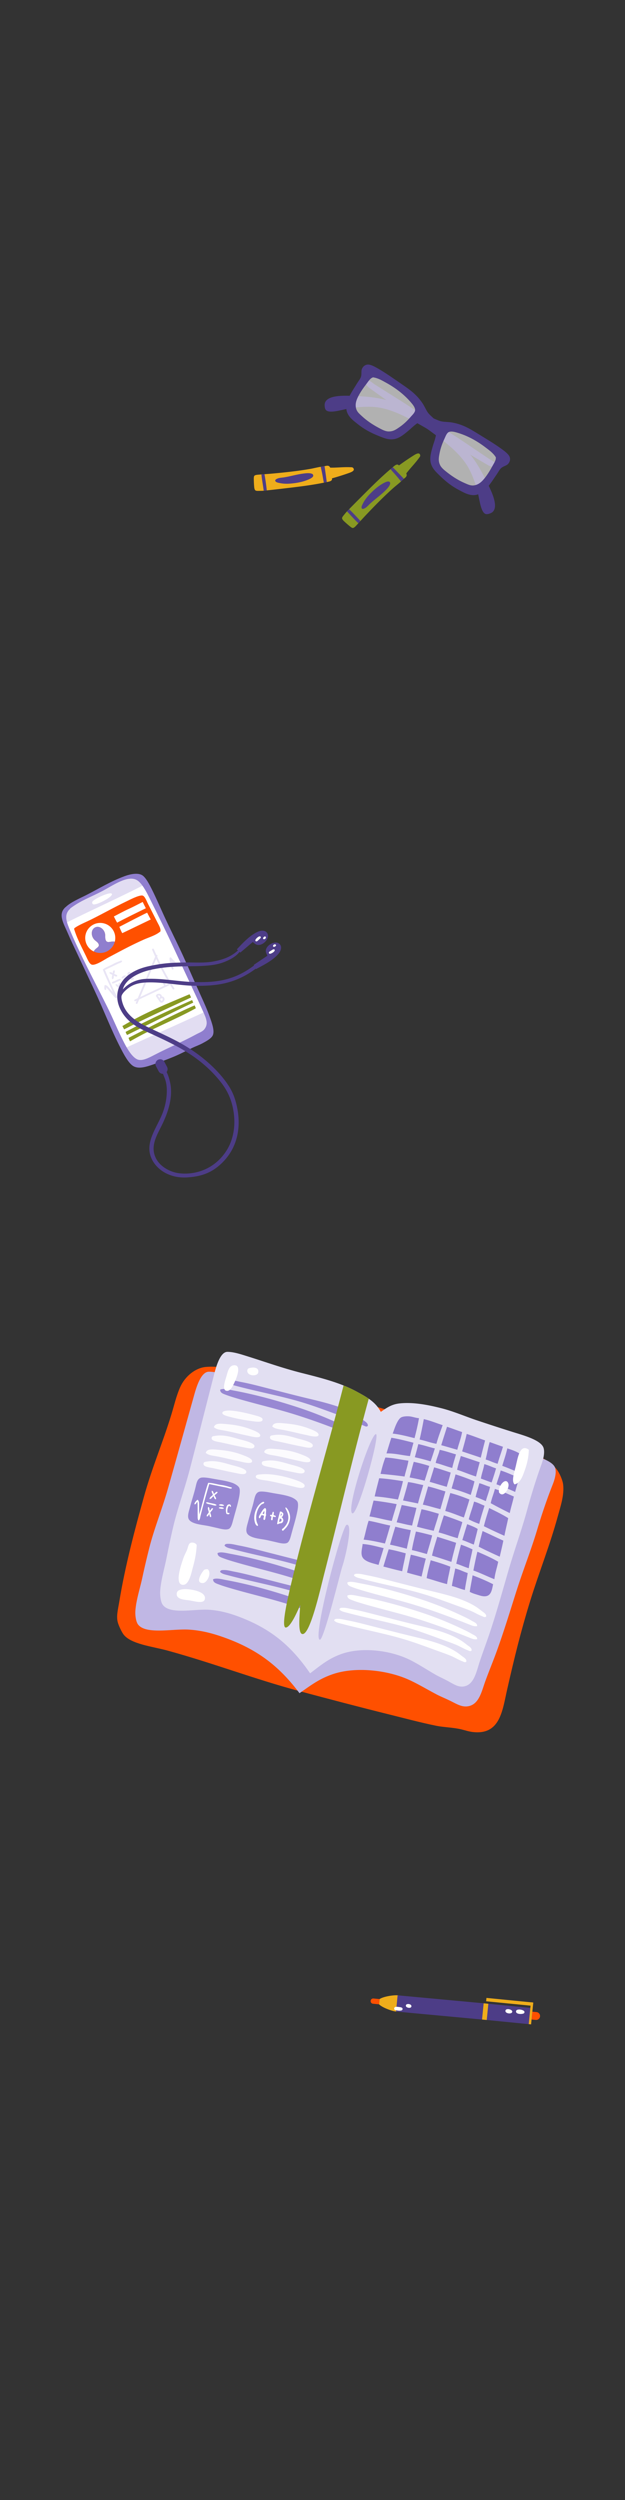 <svg width="213" height="852" fill="none" xmlns="http://www.w3.org/2000/svg"><rect width="100%" height="100%" fill="#333333" stroke="none"/><path fill-rule="evenodd" clip-rule="evenodd" d="M124.471 129.733c-.114 1.519 1.288 2.378 2.221 3.064 2.973 2.184 6.024 4.239 9.047 6.416 3.913 2.816 8.06 5.577 12.059 8.553 3.778 2.809 8.193 6.054 11.146 10.487 1.47 2.206 2.819 5.58 3.683 8.733.359 1.312.604 2.948.959 4.482.334 1.444.875 3.419 1.972 3.716.689.188 1.859-.31 2.26-.647 2.05-1.732.086-6.206-1.346-9.165-1.897-3.92-4.169-8.165-6.628-10.896-1.681-1.87-3.673-3.419-5.542-4.935-3.828-3.106-7.538-6.016-11.514-8.828-3.882-2.745-7.966-5.187-12.021-7.763-.96-.609-2.009-1.278-3.009-1.899-.948-.588-1.939-1.826-3.287-1.318z" fill="#4D3D87"/><path fill-rule="evenodd" clip-rule="evenodd" d="M169.236 158.866c-1.343.721-2.697-.212-3.702-.791-3.197-1.832-6.316-3.791-9.528-5.672-4.161-2.437-8.363-5.111-12.703-7.565-4.098-2.316-8.853-5.038-14.103-5.944-2.611-.449-6.244-.318-9.475.169-1.344.202-2.94.642-4.485.938-1.458.279-3.482.583-4.198-.297-.451-.556-.471-1.828-.323-2.33.752-2.578 5.639-2.591 8.926-2.48 4.352.146 9.152.506 12.647 1.648 2.389.782 4.612 1.974 6.754 3.069 4.391 2.243 8.555 4.459 12.735 6.955 4.081 2.436 7.967 5.182 11.966 7.847.944.631 1.983 1.321 2.955 1.983.918.628 2.452 1.034 2.534 2.47z" fill="#4D3D87"/><path d="M173.591 155.503c-.419-.834-1.569-1.707-2.482-2.379-2.595-1.906-5.57-3.653-8.152-5.252-3.128-1.937-5.37-3.243-8.865-3.88-1.095-.199-2.221-.161-3.385-.336-.94-.143-1.979-.671-2.91-1.05-.723-.699-1.627-1.435-2.138-2.234-.631-.994-1.051-2.04-1.68-2.962-1.996-2.935-4.096-4.458-7.135-6.533-2.51-1.713-5.311-3.729-8.103-5.328-.985-.562-2.247-1.259-3.181-1.306-1.298-.067-2.022.948-2.239 1.545-.286.789-.01 1.661-.296 2.618-.21.709-.896 1.503-1.371 2.292-1.343 2.234-3.193 4.707-3.588 7.489-.454 3.218 2.141 4.976 3.878 6.369 2.16 1.728 4.37 2.916 7.115 4.021 1.753.705 3.406 1.429 5.354 1.065 1.851-.347 3.515-1.806 4.895-2.958 1.064-.89 2.775-2.71 4.006-2.893 1.406-.209 2.1.467 3.055 1.01.883.654 1.783 1.013 2.16 2.383.332 1.202-.641 3.501-1.023 4.836-.495 1.726-1.155 3.838-.723 5.672.456 1.929 1.789 3.148 3.143 4.464 2.121 2.062 4.102 3.602 6.557 4.878 1.975 1.026 4.636 2.686 7.394.966 2.382-1.485 3.896-4.178 5.394-6.309.53-.757.978-1.704 1.54-2.186.76-.649 1.669-.745 2.274-1.328.46-.44 1.094-1.513.506-2.674zm-33.573-13.498c-1.098 1.275-2.382 2.549-3.952 3.618-1.102.752-2.092 1.498-3.792 1.417-1.085-.054-2.333-.754-3.342-1.296-2.026-1.087-3.917-2.36-5.562-3.89-1.141-1.063-2.197-1.832-2.154-3.899.022-1.068.501-2.138.846-2.822.776-1.543 1.838-3.035 2.92-4.437.432-.557 1.212-1.804 1.961-2.011.035-.009.062-.105.157-.093 1.717.227 3.18 1.119 4.519 1.858 3.281 1.81 6.329 4.111 8.805 7.142.442.543 1.047 1.389 1.049 2.115.002.872-.923 1.681-1.455 2.298zm25.033 21.107c-.486.591-1.27 1.462-2.237 1.917-1.873.877-3.004.221-4.437-.392-2.067-.885-3.996-2.099-5.811-3.51-.904-.704-2.05-1.561-2.537-2.531-.763-1.521-.481-2.73-.241-4.042.344-1.868.988-3.556 1.707-5.078.349-.736.715-1.908 1.515-2.26.665-.294 1.681-.083 2.357.103 3.776 1.036 7.111 2.891 10.095 5.16 1.218.923 2.627 1.9 3.53 3.379.048.082-.027.144-.022.179.114.77-.708 1.987-1.044 2.609-.842 1.559-1.778 3.131-2.875 4.466z" fill="#4D3D87"/><path opacity=".62" d="M140.424 137.592c-2.476-3.031-5.524-5.332-8.805-7.142-1.339-.739-2.802-1.632-4.519-1.858-.095-.013-.122.083-.157.093-.749.207-1.529 1.454-1.961 2.011-1.083 1.402-2.144 2.894-2.92 4.437-.345.684-.823 1.754-.846 2.822-.043 2.066 1.013 2.836 2.154 3.899 1.646 1.53 3.536 2.802 5.563 3.889 1.008.543 2.256 1.243 3.341 1.296 1.699.082 2.69-.665 3.792-1.416 1.571-1.07 2.854-2.343 3.952-3.618.532-.617 1.457-1.426 1.455-2.298-.002-.726-.607-1.573-1.049-2.115zm28.545 18.445c-.005-.035.07-.097.022-.179-.902-1.479-2.312-2.456-3.53-3.379-2.984-2.269-6.319-4.124-10.095-5.16-.676-.186-1.692-.397-2.357-.103-.8.352-1.166 1.524-1.515 2.26-.719 1.522-1.363 3.21-1.707 5.078-.24 1.311-.522 2.521.241 4.042.487.97 1.633 1.827 2.537 2.531 1.815 1.411 3.744 2.626 5.811 3.51 1.432.614 2.564 1.269 4.437.392.967-.455 1.75-1.327 2.237-1.917 1.097-1.335 2.033-2.907 2.875-4.466.335-.622 1.158-1.839 1.044-2.609z" fill="#fff"/><path fill-rule="evenodd" clip-rule="evenodd" d="M136.042 158.564c-.141.109-.27-.143-.384-.191-.607-.254-1.269.411-1.946.978-3.922 3.276-7.32 6.711-10.8 10.201a528.574 528.574 0 00-4.574 4.628c-.316.326-.658.757-1.024 1.206-.365.452-.787.901-.726 1.3.059.372.466.769.79 1.068a36.53 36.53 0 001.9 1.652c.274.223.739.58 1.042.527.451-.079.949-.679 1.304-1.06 1.07-1.145 2.152-2.354 3.191-3.45 2.884-3.043 5.804-6.036 9.049-8.956.775-.695 1.625-1.338 2.517-2.126.347-.308.761-.721 1.198-1.103.637-.559 1.32-.935.875-1.885 1.161-1.568 3.029-3.453 4.291-5.207.211-.295.532-.623.468-.976-.232-1.256-1.616-.353-2.315.083a86.072 86.072 0 00-4.856 3.311z" fill="#892"/><path fill-rule="evenodd" clip-rule="evenodd" d="M132.956 164.578c-.24-1.129-2.099-.041-2.938.474-1.495.92-2.733 2.041-3.798 3.133-1.166 1.197-1.961 2.228-2.642 3.615-.226.46-.534 1.076-.268 1.46.117.166.316.268.808.058.84-.358 1.465-1.174 1.975-1.641 1.816-1.661 3.48-2.772 5.173-4.442.657-.647 1.643-1.637 1.734-2.544.004-.031-.038-.079-.044-.113z" fill="#4D3D87"/><path d="M133.712 159.351a65.95 65.95 0 00-.63.538c.576.673 1.171 1.329 1.763 1.996.63.705 1.21 1.46 1.839 2.176.277-.257.58-.548.895-.824.023-.019.043-.038.066-.056-1.255-1.339-2.522-2.644-3.787-3.955l-.146.125zm-14.734 14.174l-.64.656c-.032.033-.066.072-.1.106 1.312 1.311 2.549 2.8 3.888 4.042.235-.252.469-.506.704-.761a79.028 79.028 0 00-3.852-4.043z" fill="#4D3D87"/><path fill-rule="evenodd" clip-rule="evenodd" d="M113.238 162.991c-.172.042-.053.298-.087.417-.176.635-1.106.742-1.972.924-5.002 1.053-9.802 1.598-14.697 2.171-2.208.26-4.105.479-6.466.728-.451.048-1.002.051-1.582.057-.58.008-1.194.063-1.47-.234-.253-.275-.315-.84-.35-1.278a35.738 35.738 0 01-.121-2.517c-.005-.355.003-.939.233-1.145.339-.305 1.119-.324 1.636-.368 1.563-.129 3.182-.231 4.685-.371 4.177-.383 8.335-.824 12.637-1.565 1.024-.177 2.055-.45 3.228-.66.458-.084 1.037-.153 1.607-.259.834-.155 1.553-.459 2.022.479 1.951.058 4.588-.243 6.747-.148.363.016.818-.032 1.056.238.843.959-.724 1.487-1.5 1.765a87.313 87.313 0 01-5.606 1.766z" fill="#EFAD1B"/><path fill-rule="evenodd" clip-rule="evenodd" d="M106.604 161.692c.74.886-1.265 1.676-2.191 2.014-1.645.604-3.293.886-4.81 1.043-1.661.177-2.964.163-4.475-.16-.5-.108-1.176-.248-1.31-.694-.06-.194-.016-.413.453-.67.8-.436 1.829-.423 2.513-.536 2.427-.398 4.331-1.017 6.69-1.313.912-.116 2.302-.278 3.071.21.025.017.04.082.059.106z" fill="#4D3D87"/><path d="M111.18 164.332c-.272.057-.541.109-.815.163-.17-.87-.319-1.742-.475-2.62-.164-.932-.4-1.855-.572-2.792.373-.057.789-.115 1.202-.192l.085-.018c.274 1.813.516 3.617.763 5.422-.063.011-.126.025-.188.037zm-20.253 2.802l-.912.096-.146.013c-.217-1.842-.621-3.736-.767-5.557.343-.025.687-.051 1.032-.079a80.1 80.1 0 01.793 5.527z" fill="#4D3D87"/><path fill-rule="evenodd" clip-rule="evenodd" d="M22.45 309.067c1.635-1.59 4.74-2.907 6.726-3.912 4.672-2.369 8.364-4.73 13.267-6.546 2.012-.743 4.721-1.305 6.2-.212.931.689 1.808 2.205 2.484 3.474 1.537 2.876 3.6 7.668 4.792 10.26 2.221 4.826 4.341 8.956 6.548 13.776 1.972 4.313 3.917 8.895 6.117 13.716.971 2.13 2.067 4.572 2.876 6.868.761 2.159 1.855 5.041.965 6.525-.618 1.029-2.121 1.826-3.25 2.444-1.355.742-2.412 1.07-3.413 1.55-2.603 1.248-4.366 2.221-6.847 3.242-1.952.8-4.293 1.687-6.747 2.53-2.207.759-4.83 1.641-6.687.579-1.68-.959-3.298-4.076-4.36-6.134-3.318-6.429-5.716-12.885-8.85-19.548-2.313-4.911-4.216-9.009-6.138-13.066-.933-1.962-1.995-4.148-3-6.52-1.418-3.349-3.52-6.491-.846-8.903.05-.046.115-.076.163-.123z" fill="#8F7ECE"/><path fill-rule="evenodd" clip-rule="evenodd" d="M23.873 309.777c.022-.024.02-.143.101-.204 3.623-2.724 6.734-3.718 10.85-5.87 3.596-1.88 8.637-5.553 11.788-3.777 1.697.957 3.184 3.814 4.299 6.051 3.388 6.824 6.125 12.345 9.317 19.323 2.779 6.071 6.053 12.901 8.953 19.343 1.152 2.557 1.915 4.332.436 6.161-.636.784-1.786 1.169-2.784 1.71-4.718 2.565-9.165 4.384-14.202 6.994-2.023 1.049-4.127 2.136-5.67 1.596-1.733-.61-3.453-3.398-4.58-5.587-2.377-4.602-3.558-7.83-5.978-12.677-4.331-8.683-8.815-17.003-12.377-25.42-1.226-2.904-2.372-5.436-.315-7.521.048-.048.115-.074.162-.122z" fill="#fff"/><path opacity=".26" d="M46.96 361.104c1.544.54 3.648-.548 5.67-1.596 5.039-2.61 9.485-4.429 14.203-6.994.998-.541 2.148-.926 2.784-1.71 1.4-1.73.79-3.413-.255-5.759-6.877 3.194-17.738 8.02-26.198 11.9 1.066 1.834 2.426 3.677 3.797 4.159zm-.349-61.178c-3.15-1.776-8.191 1.897-11.787 3.777-4.116 2.152-7.227 3.146-10.85 5.87-.08.061-.079.18-.101.204-.047.048-.114.074-.163.122-1.289 1.306-1.32 2.79-.86 4.429 8.582-4.289 17.098-8.089 25.698-12.486-.604-.835-1.25-1.532-1.937-1.916z" fill="#8F7ECE"/><path fill-rule="evenodd" clip-rule="evenodd" d="M38.16 304.755c.017 1.073-5.232 3.731-6.299 3.465-.527-.13-.532-.783-.286-1.055 1.015-1.126 6.567-3.591 6.585-2.41z" fill="#fff"/><path fill-rule="evenodd" clip-rule="evenodd" d="M41.797 349.626c7.814-4.647 15.269-7.575 22.785-10.79.246.382.358.739.525 1.105-7.585 3.557-15.128 6.91-22.798 10.867-.209-.348-.349-.684-.544-1.029-.081-.053-.039-.26.032-.153zm1.01 2.042c7.655-4.078 15.174-7.511 22.675-10.852.108.286.222.576.378.874-7.487 3.522-15.035 7.341-22.558 11.038-.232-.368-.404-.723-.495-1.06zm1.053 2.01c7.492-3.816 15.058-7.848 22.482-11.052.11.329.315.676.39.997-7.55 4.152-14.794 6.826-22.406 11.266-.217-.35-.323-.676-.466-1.013-.053-.078-.043-.14 0-.198z" fill="#892"/><path fill-rule="evenodd" clip-rule="evenodd" d="M25.362 316.321c1.42-1.079 3.865-2.03 5.953-3.078 4.013-2.016 7.488-3.985 11.742-6.034 1.322-.637 4.66-2.394 5.652-1.959.743.324 1.363 2.073 1.771 2.863 1.184 2.298 2.043 4.051 3.18 6.259.528 1.024 1.167 2.047 1.021 3.046-1.57 1.352-3.769 1.942-5.852 2.876-4.41 1.981-7.903 3.898-11.886 6.014-1.427.759-4.647 3.029-5.852 2.366-.746-.409-1.357-1.969-1.834-2.945-1.037-2.126-1.981-3.98-2.853-5.992a34.604 34.604 0 01-1.102-2.99.505.505 0 01.06-.426z" fill="#FF5000"/><path d="M32.334 323.676c.503-.573 1.41-.96 1.352-1.585-.078-.885-1.052-1.31-1.57-1.883-1.124-1.242-1.158-3.297.178-4.075 1.396-.815 3.158.388 3.5 2.078.178.869-.111 1.896.472 2.56.345.389.944.259 1.55.162.516-.085.936-.097 1.302.012a5.1 5.1 0 00-.323-3.477 5.124 5.124 0 00-6.819-2.447 5.123 5.123 0 00-.017 9.253c.078-.202.203-.4.375-.598z" fill="#fff"/><path d="M36.349 324.285a5.112 5.112 0 002.769-3.34c-.367-.109-.786-.096-1.303-.011-.605.096-1.204.226-1.55-.163-.583-.665-.294-1.691-.472-2.559-.342-1.691-2.104-2.894-3.5-2.078-1.335.777-1.302 2.833-.178 4.074.52.573 1.492.999 1.57 1.884.059.624-.849 1.011-1.351 1.585a2.053 2.053 0 00-.376.597 5.114 5.114 0 004.39.011z" fill="#8F7ECE"/><path fill-rule="evenodd" clip-rule="evenodd" d="M51.37 313.353c-.401-.707-1.158-2.193-1.227-2.318-2.044.961-9.45 4.821-9.45 4.821-.134-.196.58 1.528.972 2.166 0 .001 2.135-1.005 9.705-4.669zm-2.742-5.969c-7.47 3.849-2.366 1.023-9.818 4.949 0 0 .702 1.47 1.113 2.11 0 0 2.31-1.273 9.779-4.909-.368-.711-.723-1.431-1.074-2.15z" fill="#fff"/><g opacity=".58" fill="#8F7ECE"><g opacity=".58"><path opacity=".58" d="M58.95 334.517l-.211.097-.514.245a94.75 94.75 0 01-4.437-8.342c-.05-.106-.098-.213-.147-.319l-.085-.187.084-.2a.262.262 0 00-.032-.272.332.332 0 00-.323-.119c-.3-.665-.591-1.321-.86-1.951a.292.292 0 00-.296-.176.356.356 0 00-.265.151.278.278 0 00-.022.268c.311.729.647 1.487 1.027 2.316l-5.932 14.158-1.004.473a.292.292 0 00-.164.349.306.306 0 00.434.191l.083-.039.302-.144-.302.721a.259.259 0 00.032.272.353.353 0 00.298.126.313.313 0 00.265-.19l.556-1.328 9.205-4.344 1.323-.628c.29.475.58.949.875 1.421a.334.334 0 00.308.148.346.346 0 00.275-.161.243.243 0 00-.014-.258c-.298-.471-.585-.945-.874-1.418l.681-.322a.289.289 0 00.165-.347.303.303 0 00-.431-.191zm-3.403.441a.3.3 0 00.005.238.17.17 0 00.035.051.199.199 0 00.018.056l.31.646-8.13 3.836 4.359-10.399.843-2.019.239-.569a94 94 0 003.873 7.389l.021.039-1.406.571a.294.294 0 00-.167.161zm2.11.169l-1.171.55-.221-.455 1.166-.474.226.379zm2.7-6.657a17.83 17.83 0 01-.8-.76.275.275 0 00-.065-.265.325.325 0 00-.29-.096 17.31 17.31 0 01-.852-.973c-.127-.156-.377-.137-.501.024a.286.286 0 00-.055.215.252.252 0 00-.016.108c.023.498.085 1.007.185 1.513a.289.289 0 00-.116.21.27.27 0 00.078.215.323.323 0 00.149.087c.125.508.287 1.009.481 1.49a.29.29 0 00.293.18.362.362 0 00.264-.151.28.28 0 00.028-.268 10.252 10.252 0 01-.482-1.527l.445-.339c.28.279.536.522.784.74.125.113.311.129.438.028a.31.31 0 00.114-.23.244.244 0 00-.082-.201zm-1.875-.986l.192.209a5.63 5.63 0 01-.146.112 7.797 7.797 0 01-.046-.321z"/><path opacity=".58" d="M55.171 339.585a1.011 1.011 0 00-.262-.594c-.282-.304-.764-.408-1.193-.249-.227.083-.42.238-.532.425a.297.297 0 00.012.339.33.33 0 00.059.175l1.327 1.905c.057.077.159.12.273.111a.316.316 0 00.1-.023.307.307 0 00.203.056.382.382 0 00.181-.061c.482-.303.752-.727.74-1.166-.011-.457-.357-.918-.908-.918zm-1.066-.426l.032.103c.018 0 .034.002.077.007l.018.001.074.023.027.017.024.013c.008.006.018.013.026.021l.011.006c.02.021.04.042.07.079.001.002.001.004.003.005l.003.005.016.028c.01.02.02.039.034.074 0 .003.002.008.005.011l.006.024a.795.795 0 01.011.108v.003l-.008.064c-.003.013-.003.026-.005.034-.01.029-.022.055-.04.095a.437.437 0 00-.043.06.289.289 0 00.079.407c.136.093.363.053.448-.079l.02-.028c.009-.007.02-.018.035-.028l.044-.021.02-.003.051-.01c.016.002.029.004.045.002a.14.14 0 00.034.005l.058.021.027.016c.006.006.013.008.02.012l.014.018.02.019a.179.179 0 01.02.026c.008.013.013.026.022.042.01.021.018.038.021.051l.01.034.008.047.005.053a.569.569 0 01-.075.279c-.07.119-.176.228-.335.339l-1.23-1.764.048-.037a.041.041 0 00.013-.008l.039-.021.085-.032c.013-.001.026-.006.058-.013l-.002-.008c.02.007.037.005.064.002l-.007-.102z"/></g><g opacity=".58"><path opacity=".58" d="M39.42 338.708c-1.066-2.208-2.26-4.874-3.651-8.143.594-.286 1.231-.59 1.875-.896.89-.422 1.792-.851 2.62-1.253.125-.059.271-.114.427-.171.433-.159.881-.323.91-.668a.11.11 0 00-.01-.054.3.3 0 00-.298-.167c-.117.009-.231.071-.334.126-.043.022-.082.045-.117.058-.99.356-1.75.687-2.261.981-.424.246-.924.475-1.405.697-.766.35-1.556.713-2.08 1.154a.1.1 0 00-.032.11c.546 1.49 1.283 3.065 1.994 4.59a95.82 95.82 0 011.375 3.033 55.983 55.983 0 00-.433-.486 32.7 32.7 0 01-.553-.624 9.035 9.035 0 01-.246-.3c-.374-.467-.8-.997-1.444-.983-.046.002-.093.034-.102.08-.11.469-.219 1.14.097 1.582.028.04.08.053.129.039.392-.135.348-.445.316-.67-.011-.085-.024-.167-.016-.238.507.525 1.012 1.139 1.502 1.733a38.154 38.154 0 001.091 1.296c.236.282.535.634.96.615h.004a.109.109 0 00.098-.076c.125-.398-.087-.771-.273-1.1a4.597 4.597 0 01-.143-.265z"/><path opacity=".58" d="M39.086 330.772a.11.11 0 00-.106-.074l-.043.004c-.422.03-.464.371-.493.621a.905.905 0 01-.079.331l-.093-.071c-.177-.132-.376-.281-.646-.26a.778.778 0 00-.288.08c-.052.024-.076.083-.05.132.149.322.397.42.615.507.132.055.258.104.361.201-.006.128-.04.27-.077.417-.082.334-.172.712.068 1.022.022.03.06.045.096.041a.11.11 0 00.045-.012c.37-.198.38-.522.386-.808.005-.153.01-.297.064-.416.055.03.11.066.165.103.167.107.355.231.604.213a.852.852 0 00.297-.085.1.1 0 00.058-.109c-.061-.334-.366-.437-.638-.527-.149-.05-.29-.098-.395-.176.02-.092.05-.179.08-.269.086-.258.174-.526.07-.865zm6.409 2.407c-.229-.068-.341.017-.437.104a.729.729 0 01-.126.103c-.268-.182-.666-.721-.796-1.172a.75.75 0 01-.03-.394c.08.03.188.06.298.052a.347.347 0 00.294-.187.099.099 0 00-.007-.103c-.236-.324-.485-.38-.65-.367a.648.648 0 00-.43.221.834.834 0 00-.21.622c.077.834.96 1.794 1.476 1.954a.093.093 0 00.044.005c.011-.002.024-.003.033-.008.26-.103.554-.221.64-.438a.393.393 0 00-.036-.342.091.091 0 00-.063-.05zm-4.025.215c.015.042.062.069.11.066l.006-.002c.484-.077 1.153-.475 1.357-.806a.098.098 0 00-.008-.115c-.057-.066-.17-.138-.377-.124-.344.026-.805.292-1.007.583-.098.141-.125.279-.082.398zm-2.974 1.772c.268-.02.594-.182.91-.338.125-.062.248-.123.365-.175.116-.05.241-.096.368-.144.51-.193 1.034-.39 1.005-.794a.104.104 0 00-.083-.091c-.363-.077-.879.165-1.412.43-.18.092-.363.182-.543.261a4.258 4.258 0 01-.26.099c-.355.125-.758.268-.727.606a.1.1 0 00.048.075c.088.056.198.08.33.071zm4.578-2.103c-.36.026-.974.376-1.107.699-.05.117-.032.227.05.307a.114.114 0 00.087.032.059.059 0 00.02-.004c.368-.093 1.202-.438 1.27-.867a.099.099 0 00-.031-.091.392.392 0 00-.29-.076zm-1.656 3.519c-.13-.079-.252-.151-.36-.258a2.42 2.42 0 01.002-.45c.018-.316.037-.645-.163-.906-.029-.037-.08-.057-.124-.035-.416.14-.376.463-.347.697.013.095.024.186.013.264a1.34 1.34 0 01-.239-.193c-.156-.146-.331-.313-.593-.294a.564.564 0 00-.16.034.1.1 0 00-.07.112c.062.411.396.62.691.805.15.095.293.185.4.295.02.114.018.241.015.376-.005.281-.012.599.221.825a.104.104 0 00.085.031l.02-.002c.414-.103.361-.401.328-.597a.939.939 0 01-.023-.188c.17.162.378.353.61.336a.435.435 0 00.293-.151.101.101 0 00.017-.113c-.164-.318-.392-.456-.616-.588z"/></g></g><path fill-rule="evenodd" clip-rule="evenodd" d="M55.658 363.9c-.824.439-.358 1.267-.207 1.763.205.68.554 1.411.76 1.977.457 1.256.624 2.579.64 3.85.03 2.388-.39 4.948-1.269 7.4-1.689 4.723-5.712 9.491-4.438 14.526.75 2.964 3.08 5.293 5.592 6.518 2.307 1.126 4.703 1.497 7.343 1.31 2.569-.181 5.258-.676 7.792-2.064 2.832-1.548 5.19-4.038 6.665-6.417 2.741-4.419 3.326-9.65 2.383-14.768-.493-2.664-1.284-5.311-2.945-7.896-3.487-5.425-8.932-9.902-13.35-12.743-4.712-3.031-9.306-4.945-14.193-7.283-3.173-1.519-7.111-3.706-8.556-7.908-.317-.923-.643-2.209-.407-2.879.32-.903 1.497-2.035 2.722-2.859 1.788-1.204 3.854-1.534 5.75-1.609 5.525-.217 11.082 1.078 16.454 1.142 6.934.08 13.942-.434 21.513-6.411.375-.296 1.036-.578.989-1.225-.44-.426-1.031-.071-1.407.133-.522.286-1.063.689-1.51 1.017-6.945 5.055-13.372 5.375-19.883 5.208-5.354-.137-10.846-1.362-16.407-1.084-2.632.13-5.534 1.074-7.825 3.599.938-3.713 5.758-5.756 8.81-6.512 3.45-.858 6.904-1.171 10.086-1.298 3.46-.14 6.546-.019 9.97-.318 1.559-.135 3.332-.384 5.082-.991 2.017-.699 4.942-2.102 6.151-4.143.185-.313.512-.781.236-1.164-2.895 3.321-6.329 4.307-9.465 4.896-3.169.593-6.342.294-9.327.342-3.007.046-6.195.096-9.363.638-3.226.549-6.63 1.106-9.827 3.314-2.378 1.643-3.603 3.766-4.056 5.781-.466 2.057-.137 4.254.941 6.368 2.531 4.973 7.257 6.724 11.065 8.503 7.596 3.544 16.167 7.414 23.08 16.172 2.81 3.56 3.948 7.061 4.421 10.552.47 3.474.12 6.854-1.011 9.864-1.226 3.262-3.82 6.655-7.53 8.701-3.331 1.836-7.002 2.34-10.21 1.925-2.858-.364-7.297-2.401-8.357-6.643-.86-3.443 1.06-6.596 2.58-9.679 2.18-4.423 3.929-9.697 2.818-14.667-.28-1.254-.643-2.537-1.38-3.886-.204-.369-.36-.989-.92-1.052z" fill="#4D3D87"/><path fill-rule="evenodd" clip-rule="evenodd" d="M54.077 365.101a1.618 1.618 0 002.182.675 1.616 1.616 0 00.673-2.181L56 361.827a1.615 1.615 0 00-2.856 1.507l.934 1.767zm32.059-44.071c-1.402 1.204-2.8 2.41-4.241 3.605-.397-.363-.797-.705-1.182-1.11 1.53-1.564 4.312-4.778 7.228-6.022 1.179-.504 2.957-.597 3.363 1.094.371 1.555-1.87 3.862-3.705 3.388-.583-.149-.94-.547-1.463-.955z" fill="#4D3D87"/><path fill-rule="evenodd" clip-rule="evenodd" d="M87.062 320.3c.122-.417 1.343-1.577 1.748-1.074.27.334-.291.756-.598 1.02-.234.2-.668.772-1.045.52-.206-.135-.14-.35-.105-.466zm3.535-.857c.066.461-.59.83-.877.536-.355-.364.756-1.337.877-.536z" fill="#fff"/><path fill-rule="evenodd" clip-rule="evenodd" d="M91.11 325.729c-1.537 1.021-3.078 2.042-4.618 3.104.244.482.464.959.749 1.439 1.92-1.049 5.768-2.855 7.755-5.326.803-1 1.374-2.685-.143-3.532-1.394-.779-4.224.751-4.264 2.646-.014.603.27 1.054.522 1.669z" fill="#4D3D87"/><path fill-rule="evenodd" clip-rule="evenodd" d="M92.062 325.037c.437-.004 1.884-.867 1.511-1.392-.249-.35-.808.075-1.145.299-.257.171-.925.433-.784.865.074.235.3.228.418.228zm1.783-3.172c-.424-.188-.957.344-.753.699.254.441 1.495-.366.753-.699z" fill="#fff"/><path fill-rule="evenodd" clip-rule="evenodd" d="M70.073 465.863c5.624-.546 12.257 1.397 16.972 2.576 10.673 2.666 20.767 5.117 31.066 8.032 4.956 1.402 10.103 2.971 15.154 4.393 10.35 2.92 19.629 5.157 30.459 8.639 4.648 1.493 9.866 2.881 14.849 4.698 4.175 1.52 9.533 3.601 11.821 7.577.52.904 1.341 2.711 1.516 4.092.458 3.62-.923 7.641-1.82 10.911-2.712 9.916-6.431 19.197-9.394 28.793-3.212 10.403-5.417 19.441-7.881 30.307-1.604 7.078-2.347 15.465-11.668 14.394-1.391-.158-2.583-.585-3.94-.908-2.85-.679-5.956-.697-8.485-1.212-5.46-1.112-10.948-2.594-15.761-3.788-10.891-2.705-20.689-5.294-30.912-8.032-15.4-4.124-29.07-9.442-44.857-13.79-5.239-1.444-12.702-2.205-15.154-5.606-.534-.744-1.413-2.517-1.82-3.789-.704-2.209.01-4.702.457-7.424 1.978-12.126 5.322-24.614 8.333-35.462 2.888-10.401 6.351-18.256 9.396-28.187.946-3.087 1.687-6.425 3.03-9.396 1.63-3.601 5.082-6.472 8.64-6.818z" fill="#FF5000"/><path fill-rule="evenodd" clip-rule="evenodd" d="M128.453 487.933c1.964-1.233 3.857-2.56 6.966-2.878 5.362-.551 11.349.641 15.762 1.667 4.434 1.031 8.666 2.729 13.11 4.09a784.404 784.404 0 0013.272 3.943c3.815 1.097 10.664 2.733 11.613 5.454.572 1.636-.151 4.045-.829 5.759-1.94 4.897-3.782 10.345-5.309 15.457-2.03 6.799-4.706 13.496-6.97 20.609-2.144 6.738-4.263 13.758-6.802 20.761-1.15 3.18-2.49 6.395-3.814 10.002-1.292 3.507-2.079 7.821-5.64 8.64-2.079.472-3.68-.434-5.811-1.518-1.827-.933-3.843-1.741-5.14-2.425-3.405-1.789-6.718-3.796-9.792-5.152-7.334-3.234-17.973-4.374-25.551-1.819-4.593 1.553-7.233 3.582-11.449 6.517-6.814-9.053-14.089-14.816-25.552-18.944-3.711-1.336-7.721-2.468-12.277-2.727-5.507-.313-14.665 1.77-17.254-1.819-.567-.782-1.004-2.832-.83-4.849.313-3.639 1.543-7.32 2.322-10.909a290.45 290.45 0 012.49-10.61c1.673-6.52 4.192-12.575 6.306-20.002 2.83-9.954 5.622-20.073 8.625-30.763.72-2.554 2.289-8.94 5.31-8.94 2.34 0 5.058.825 7.47 1.516 6.933 1.981 13.08 4.035 20.57 5.758 7.049 1.619 14.2 3.288 20.076 6.214 3.775 1.874 7.127 3.491 9.128 6.968z" fill="#C0B7E4"/><path fill-rule="evenodd" clip-rule="evenodd" d="M129.778 481.169c1.796-1.236 3.525-2.563 6.366-2.879 4.897-.551 10.365.64 14.396 1.663 4.047 1.033 7.914 2.732 11.972 4.094a698.392 698.392 0 0012.121 3.941c3.485 1.099 9.739 2.735 10.609 5.454.522 1.638-.138 4.047-.758 5.759-1.773 4.898-3.454 10.345-4.85 15.458-1.853 6.798-4.297 13.495-6.364 20.609-1.959 6.739-3.894 13.758-6.213 20.762-1.052 3.178-2.275 6.395-3.485 10-1.178 3.507-1.895 7.821-5.152 8.638-1.895.477-3.359-.433-5.306-1.516-1.67-.933-3.507-1.741-4.697-2.425-3.106-1.789-6.131-3.796-8.939-5.15-6.7-3.234-16.419-4.374-23.337-1.82-4.197 1.55-6.607 3.582-10.456 6.516-6.227-9.053-12.87-14.815-23.338-18.94-3.388-1.338-7.053-2.47-11.214-2.729-5.028-.313-13.395 1.768-15.76-1.82-.518-.783-.918-2.832-.757-4.848.286-3.641 1.409-7.322 2.121-10.911.706-3.557 1.46-7.143 2.275-10.608 1.527-6.522 3.825-12.576 5.757-20.004 2.587-9.953 5.137-20.074 7.88-30.761.656-2.555 2.09-8.94 4.847-8.942 2.138 0 4.622.827 6.82 1.516 6.334 1.981 11.95 4.034 18.793 5.759 6.435 1.622 12.966 3.289 18.335 6.213 3.447 1.876 6.51 3.493 8.334 6.971z" fill="#E2DFF2"/><path fill-rule="evenodd" clip-rule="evenodd" d="M165.69 550.87c-.39.525-.989.074-1.349-.055-1.23-.436-2.45-1.212-3.7-1.75-1.727-.743-3.551-1.352-5.391-2.024-3.525-1.284-7.206-2.667-10.985-3.793-6.775-2.022-14.17-3.356-21.139-5.242-.856-.232-1.882-.388-2.505-1.082.13-.65.795-.573 1.327-.58.992-.014 2.136.313 3.289.532 3.037.572 6.158 1.428 8.905 2.125 4.04 1.026 7.972 2.06 11.795 2.979 6.093 1.461 11.95 2.821 16.306 5.627.679.438 1.36.978 2.012 1.48.563.439 1.52.925 1.435 1.783zm-6.745 15.356c-.393.525-.989.074-1.35-.054-1.23-.439-2.451-1.213-3.7-1.753-1.725-.742-3.55-1.35-5.39-2.022-3.526-1.284-7.206-2.667-10.986-3.794-6.775-2.021-14.171-3.355-21.139-5.24-.854-.233-1.882-.389-2.505-1.081.132-.652.797-.575 1.328-.583.991-.013 2.134.315 3.289.531 3.037.572 6.157 1.429 8.902 2.128 4.042 1.025 7.973 2.059 11.798 2.978 6.092 1.461 11.948 2.823 16.305 5.628.68.437 1.359.976 2.011 1.479.565.437 1.521.926 1.437 1.783zm1.784-3.774c-.39.527-.99.076-1.349-.055-1.23-.435-2.451-1.211-3.702-1.75-1.725-.743-3.547-1.351-5.389-2.022-3.525-1.286-7.204-2.668-10.985-3.795-6.775-2.02-14.17-3.355-21.139-5.24-.856-.233-1.883-.389-2.505-1.082.13-.651.795-.574 1.328-.582.991-.013 2.133.315 3.289.533 3.036.57 6.158 1.429 8.904 2.126 4.04 1.025 7.972 2.059 11.797 2.977 6.091 1.462 11.948 2.822 16.304 5.628.679.438 1.36.978 2.012 1.482.563.436 1.52.922 1.435 1.78zm1.9-8.295c-.967.259-1.985-.234-2.834-.573-5.979-2.383-12.466-4.832-19.157-6.836-5.656-1.695-11.807-3.106-17.653-4.87-.88-.266-1.916-.592-2.793-.931-.767-.296-1.845-.585-1.814-1.64 1.053-.52 2.794-.008 4.398.289 7.201 1.335 14.246 3.336 20.404 5.343 5.545 1.807 10.534 3.895 15.425 6.259.738.356 1.548.791 2.309 1.241.634.374 1.736.734 1.715 1.718zm0 4.462c-.967.258-1.985-.235-2.834-.574-5.979-2.383-12.466-4.832-19.157-6.836-5.656-1.696-11.807-3.106-17.653-4.869-.88-.265-1.916-.591-2.793-.932-.767-.295-1.845-.584-1.814-1.639 1.053-.521 2.794-.01 4.398.289 7.201 1.334 14.246 3.335 20.404 5.343 5.545 1.806 10.534 3.894 15.425 6.258.738.356 1.548.79 2.309 1.241.634.375 1.736.734 1.715 1.719z" fill="#fff"/><path fill-rule="evenodd" clip-rule="evenodd" d="M142.791 483.313c-.404 2.353-.945 4.593-1.517 6.804-2.406-.591-4.747-1.243-7.442-1.55.36-.957.687-2.028 1.158-3.07.377-.831 1.01-2.104 1.786-2.477.709-.342 1.784-.377 2.558-.339 1.174.06 2.322.572 3.457.632zm1.642.32c2.303.527 4.283 1.374 6.432 2.057-.75 2.088-1.537 4.15-2.137 6.365-2.032-.365-3.744-1.046-5.722-1.467.528-2.274.999-4.598 1.427-6.955zm7.913 2.614c1.741.569 3.405 1.219 5.136 1.802-.37 2.158-1.135 3.986-1.638 6.035-1.836-.507-3.612-1.069-5.467-1.556.63-2.115 1.317-4.182 1.969-6.281zm12.975 4.651c-.498 1.952-1.01 3.892-1.471 5.874-2.098-.732-4.25-1.41-6.35-2.137.541-1.966 1.108-3.909 1.553-5.955 2.153.676 4.167 1.489 6.268 2.218zm-24.413.785c-.409 1.502-.846 2.982-1.182 4.543-2.723-.25-4.986-.955-8.015-.906.546-1.787 1.081-3.582 1.665-5.338 2.645.432 5.073 1.083 7.532 1.701zm7.287 1.943a99.406 99.406 0 01-1.447 4.401 74.541 74.541 0 00-5.377-1.404c.423-1.466.818-2.956 1.185-4.468 1.984.391 3.712 1.028 5.639 1.471zm23.217-.578c-.573 1.962-1.28 3.814-1.816 5.809-1.466-.386-2.647-1.052-4.092-1.457.499-1.949.821-4.049 1.381-5.947 1.519.522 2.989 1.092 4.527 1.595zm-21.569 1.052c1.972.398 3.698 1.037 5.552 1.551-.418 1.545-.93 3.011-1.264 4.624-1.958-.492-3.66-1.237-5.647-1.703.316-1.602 1.015-2.891 1.359-4.472zm23.05-.495c1.466.492 4.325 1.391 5.086 2.657 1.041 1.728-.411 3.891-.533 5.755-2.157-.755-4.121-1.697-6.276-2.451.581-1.981 1.264-3.876 1.723-5.961zm-33.704 4.193c-.285 1.927-.923 3.565-1.318 5.401a151.662 151.662 0 00-8.185-.898c.472-1.924.965-3.828 1.654-5.572 2.836.141 5.224.721 7.849 1.069zm17.86-1.596c2.166.691 4.285 1.428 6.437 2.134-.435 1.606-.872 3.211-1.258 4.857-2.232-.678-4.241-1.577-6.441-2.289.302-1.665.845-3.131 1.262-4.702zm-10.751 3.392c-.557 1.653-1.018 3.387-1.591 5.027-1.638-.432-3.365-.777-5.107-1.105.449-1.792.901-3.583 1.408-5.328 1.823.411 3.621.846 5.29 1.406zm18.756-.625c1.426.398 2.628 1.015 4.005 1.46-.459 1.634-.987 3.212-1.514 4.79-1.256-.406-2.43-.888-3.658-1.32.262-1.75.893-3.193 1.167-4.93zm-11.459 2.88c-.381 1.673-.91 3.224-1.339 4.859-1.969-.536-3.854-1.155-5.818-1.694.492-1.658 1.029-3.28 1.509-4.947 1.94.537 3.774 1.179 5.648 1.782zm17.04-.71c2.239.698 4.168 1.704 6.361 2.447-.485 1.612-1.015 3.188-1.427 4.863a100.941 100.941 0 00-6.368-2.602c.443-1.596 1.059-3.052 1.434-4.708zm-8.938 3.705c-.344 1.604-.85 3.077-1.265 4.623a59.43 59.43 0 00-6.524-2.208c.447-1.595.924-3.164 1.344-4.782a67.85 67.85 0 016.445 2.367zm-24.362-.072c-.49 2.157-1.115 4.202-1.711 6.269-2.561-.437-5.113-.883-7.935-1.063.436-2.028.98-3.965 1.467-5.95-.008-.133.056-.202.162-.239 2.836.167 5.392.609 8.017.983zm6.917 1.339c-.607 2.086-1.262 4.13-1.797 6.274-1.694-.35-3.395-.691-5.103-1.028.581-2.081 1.212-4.12 1.712-6.269 1.861.213 3.435.706 5.188 1.023zm19.102-.639c1.298.334 2.348.912 3.652 1.241-.338 1.738-1.006 3.199-1.426 4.865-1.158-.476-2.257-1.007-3.49-1.404.344-1.632.89-3.097 1.264-4.702zm-11.549 2.805c-.576 2.012-1.142 4.031-1.721 6.038-2.041-.467-3.892-1.119-5.982-1.534a336.126 336.126 0 001.8-6.197c2.073.461 3.926 1.139 5.903 1.693zm23.315 1.741c-.401 1.932-1 3.7-1.394 5.639a150.769 150.769 0 01-6.488-3.374c.355-1.72 1.011-3.193 1.426-4.863 2.291.731 4.345 1.694 6.456 2.598zm-15.138 1.018c-.591 2.073-1.27 4.071-1.889 6.122-2.139-.718-4.09-1.62-6.353-2.215.545-2.062 1.148-4.074 1.717-6.115 2.33.583 4.452 1.373 6.525 2.208zm-24.806 1.575c-.506 1.944-1.142 3.781-1.649 5.726-2.626-.428-4.956-1.145-7.611-1.544.509-1.768.915-3.619 1.404-5.405 2.701.326 5.318.735 7.856 1.223zm26.379-.865c1.323.337 2.37.946 3.575 1.4-.628 2.043-1.301 4.047-1.801 6.196a23.649 23.649 0 01-3.581-1.554c.528-2.075 1.301-3.949 1.807-6.042zm-19.636 2.134c-.418 2.068-1.052 3.957-1.465 6.027-1.882-.248-3.476-.773-5.278-1.097a334.598 334.598 0 001.728-5.884c1.734.257 3.295.684 5.015.954zm7.631 2.006c-.498 2.002-1.192 3.841-1.732 5.807a117.42 117.42 0 01-5.718-1.389c.544-1.961 1.008-3.991 1.553-5.953 2.099.382 3.957.997 5.897 1.535zm17.158-1.952c2.216 1.096 4.464 2.164 6.49 3.449-.405 2.028-.912 3.973-1.293 6.019a176.115 176.115 0 01-6.999-3.273c.517-2.134 1.176-4.151 1.802-6.195zm-9.15 4.796c-.459 1.884-1.142 3.585-1.572 5.489-2.248-.581-4.237-1.421-6.515-1.975.588-1.951 1.154-3.92 1.816-5.808 2.134.719 4.242 1.47 6.271 2.294zm-24.566 1.179a293.702 293.702 0 01-1.804 6.118c-2.344-.515-4.662-1.058-7.26-1.324.613-2.106 1.008-4.391 1.707-6.426 2.555.442 4.848 1.142 7.357 1.632zm7.012 1.567c-.408 2.151-.957 4.184-1.367 6.334-1.86-.508-3.75-.989-5.717-1.391.591-2.047 1.168-4.108 1.803-6.118a80.24 80.24 0 005.281 1.175zm19.213-2.039c1.241.496 2.529.952 3.584 1.633-.401 1.806-.894 3.539-1.323 5.323-1.336-.485-2.552-1.088-3.923-1.541.568-1.794 1.077-3.634 1.662-5.415zm-11.934 3.829c-.528 2.174-1.209 4.222-1.794 6.351-1.696-.454-3.33-.971-5.116-1.338.345-2.201.898-4.233 1.367-6.332 1.92.368 3.72.855 5.543 1.319zm17.177-1.491c2.388 1.063 4.691 2.21 7.082 3.27-.369 1.858-.819 3.65-1.228 5.476-2.425-1.11-4.858-2.21-7.177-3.422.387-1.818.86-3.567 1.323-5.324zm-15.443 1.96c2.154.675 4.306 1.354 6.434 2.057-.525 2.178-1.139 4.282-1.618 6.498-2.179-.731-4.36-1.462-6.606-2.126.477-2.243 1.179-4.297 1.79-6.429zm-18.279 3.861c-.546 1.935-1.178 3.8-1.733 5.729-1.85-.554-4.691-1.036-5.516-2.714-.583-1.184-.103-2.838.081-4.188l-.009-.232c2.674.193 4.837.885 7.177 1.405zm26.368-1.175a37.28 37.28 0 013.926 1.619c-.388 2.166-.994 4.151-1.276 6.406-1.51-.422-2.756-1.103-4.266-1.526.489-2.208 1.047-4.357 1.616-6.499zm-18.831 2.954c-.326 2.094-.866 4.011-1.205 6.094-2.208-.462-4.291-1.049-6.414-1.593a348.11 348.11 0 011.815-5.886c2.044.352 3.91.882 5.804 1.385zm24.42-.552c2.451 1.055 4.894 2.117 7.089 3.424-.39 2.017-1.062 3.798-1.296 5.943-2.433-.936-4.648-2.092-7.156-2.958.409-2.172.856-4.316 1.363-6.409zm-17.57 2.358c-.549 1.985-.97 4.074-1.462 6.106-1.654-.442-3.322-.87-4.944-1.344.446-2.019.841-4.081 1.291-6.098 1.784.368 3.417.883 5.115 1.336zm8.349 2.752c-.315 2.028-.859 3.867-1.124 5.937-2.39-.607-4.611-1.379-6.948-2.036.315-2.155.904-4.079 1.377-6.103 2.304.665 4.569 1.365 6.695 2.202zm1.655.629c1.587.346 2.79 1.071 4.266 1.527-.267 1.97-.72 3.784-.96 5.775-1.348-.262-2.899-1.018-4.431-1.365.271-2.064.809-3.909 1.125-5.937zm5.929 2.31c2.435.909 4.796 1.893 6.988 3.04-.35 1.685-.585 3.689-2.319 4.049-1.06.221-2.158-.197-3.108-.49-.933-.29-1.835-.562-2.527-.98.271-1.914.668-3.727.966-5.619z" fill="#8F7ECE"/><g opacity=".94" fill-rule="evenodd" clip-rule="evenodd"><path opacity=".94" d="M125.367 485.9c-.418.561-1.053.081-1.437-.056-1.307-.465-2.605-1.289-3.936-1.863-1.834-.791-3.776-1.437-5.733-2.152-3.75-1.366-7.665-2.837-11.685-4.035-7.207-2.149-15.075-3.569-22.486-5.575-.91-.247-2.005-.412-2.666-1.151.14-.694.848-.61 1.413-.618 1.053-.015 2.27.334 3.498.565 3.23.609 6.549 1.521 9.472 2.263 4.297 1.09 8.479 2.19 12.547 3.167 6.481 1.554 12.71 3.003 17.344 5.987.724.465 1.447 1.04 2.141 1.575.6.464 1.616.983 1.528 1.893zm-3.258 3.5c-1.028.274-2.11-.251-3.013-.61-6.362-2.535-13.262-5.141-20.38-7.274-6.016-1.801-12.56-3.303-18.777-5.179-.936-.282-2.036-.629-2.97-.991-.817-.314-1.963-.619-1.931-1.744 1.12-.554 2.97-.009 4.68.309 7.658 1.419 15.155 3.547 21.704 5.683 5.897 1.922 11.206 4.142 16.406 6.657.787.38 1.649.841 2.457 1.318.674.4 1.846.782 1.824 1.831zm-14.598 43.721c-1.332-.334-2.687-.66-4.054-.988-4.067-.974-8.25-2.076-12.547-3.166-2.921-.743-6.242-1.655-9.473-2.261-1.225-.233-2.443-.58-3.498-.566-.564.006-1.272-.075-1.412.618.662.739 1.756.903 2.666 1.15 7.412 2.006 15.277 3.426 22.485 5.576 1.688.501 3.355 1.053 4.999 1.624a28.43 28.43 0 01.834-1.987zm-1.519 4.092a119.164 119.164 0 00-5.467-1.931c-6.55-2.135-14.045-4.263-21.704-5.683-1.709-.316-3.559-.861-4.68-.308-.032 1.124 1.115 1.431 1.929 1.745.936.362 2.036.709 2.97.99 6.219 1.875 12.765 3.377 18.78 5.179 2.57.771 5.108 1.607 7.605 2.476.152-.84.34-1.659.567-2.468zm-.001 4.839c-1.333-.334-2.686-.657-4.053-.986-4.068-.976-8.251-2.077-12.549-3.169-2.92-.74-6.24-1.652-9.472-2.261-1.226-.231-2.444-.58-3.497-.565-.566.006-1.274-.076-1.412.618.661.739 1.755.904 2.666 1.15 7.41 2.006 15.277 3.427 22.484 5.576 1.688.502 3.355 1.055 5 1.627.247-.662.523-1.324.833-1.99zm-1.518 4.091a121.776 121.776 0 00-5.469-1.929c-6.549-2.135-14.044-4.265-21.704-5.685-1.707-.316-3.559-.859-4.678-.306-.032 1.122 1.114 1.431 1.928 1.744.937.363 2.035.708 2.972.991 6.218 1.875 12.762 3.377 18.778 5.179a185.71 185.71 0 017.605 2.475c.153-.84.339-1.66.568-2.469z" fill="#8F7ECE"/><path opacity=".94" d="M92.787 486.146c.364-1.517 2.467-1.204 4.018-1.079 3.337.27 5.984.782 8.724 1.863.846.334 3.266 1.186 3.038 2.157-.247 1.044-3.495.106-4.02 0-2.924-.599-5.095-1.213-8.036-1.765-1.352-.255-2.816-.34-3.724-1.176zm.49 2.94c2.776-.454 5.471.383 8.232 1.176 1.126.323 5.325 1.19 5.097 2.451-.209 1.154-2.434.519-3.626.292-2.83-.536-4.937-1.06-7.744-1.665-1.094-.236-3.183-.421-3.234-1.371-.04-.791.589-.772 1.275-.883zm-3.269 5.816c.366-1.517 2.467-1.203 4.018-1.077 3.337.268 5.984.78 8.723 1.861.847.336 3.267 1.185 3.039 2.157-.247 1.045-3.493.107-4.018 0-2.925-.598-5.097-1.211-8.038-1.765-1.352-.254-2.815-.341-3.724-1.176zm.49 2.94c2.776-.454 5.47.382 8.232 1.177 1.125.323 5.322 1.19 5.095 2.449-.207 1.157-2.433.521-3.626.294-2.83-.536-4.935-1.059-7.742-1.665-1.095-.236-3.184-.421-3.234-1.373-.042-.79.589-.769 1.275-.882zm-1.464 4.606c3.774-.355 8.7.854 12.057 2.057 1.292.466 2.793 1.131 2.743 1.863-.093 1.378-2.988.437-4.018.196-3.323-.771-5.2-1.319-8.722-1.959-.798-.145-3.987-.318-3.921-1.373.046-.733 1.005-.704 1.86-.784zM76.85 480.806c.12-.028.905-.129 1.47-.098 2.789.149 6.185.965 9.016 1.763 1.182.334 2.218.668 2.157 1.373-.087.996-2.264.659-3.528.49-2.592-.345-4.744-.731-7.253-1.371-.844-.217-2.92-.67-2.94-1.373-.018-.562.631-.678 1.078-.784zm-3.944 5.584c.365-1.519 2.467-1.204 4.018-1.079 3.338.27 5.982.78 8.722 1.863.846.334 3.266 1.185 3.039 2.155-.246 1.045-3.493.109-4.019 0-2.924-.597-5.095-1.209-8.035-1.763-1.353-.254-2.817-.341-3.725-1.176zm.488 2.939c2.777-.455 5.472.383 8.232 1.177 1.126.322 5.324 1.189 5.096 2.45-.207 1.155-2.433.519-3.625.294-2.83-.538-4.936-1.061-7.743-1.667-1.094-.236-3.185-.421-3.235-1.371-.042-.792.588-.771 1.275-.883zm-3.269 5.816c.366-1.517 2.467-1.203 4.018-1.077 3.337.27 5.984.78 8.724 1.861.846.334 3.268 1.185 3.038 2.157-.247 1.045-3.493.107-4.018 0-2.926-.597-5.096-1.211-8.038-1.765-1.352-.254-2.817-.339-3.724-1.176zm.49 2.94c2.777-.454 5.473.384 8.234 1.176 1.126.324 5.323 1.19 5.095 2.452-.207 1.153-2.433.519-3.626.293-2.83-.537-4.935-1.06-7.742-1.666-1.094-.237-3.184-.42-3.234-1.373-.042-.79.589-.769 1.273-.882z" fill="#fff"/><path opacity=".94" d="M68.454 503.617c.856-.257 2.903.093 3.92.294 2.332.462 4.61.667 6.86 1.469.683.246 2.073.975 2.353 1.765.348.99-.026 2.811-.296 4.018-.565 2.541-1.138 4.226-1.861 6.959-.281 1.06-.657 2.594-1.47 2.942-1.091.464-2.87-.087-3.823-.296-1.22-.266-2.35-.562-3.528-.783-1.911-.36-5.7-.628-6.37-2.451-.4-1.084.174-2.585.49-3.822.64-2.51 1.378-4.551 1.96-7.056.303-1.31.572-2.681 1.765-3.039zm19.85 4.784c.858-.256 2.903.092 3.92.296 2.332.461 4.612.665 6.862 1.468.683.246 2.072.973 2.351 1.765.348.988-.024 2.81-.294 4.018-.565 2.539-1.138 4.225-1.861 6.958-.281 1.06-.657 2.594-1.471 2.941-1.092.464-2.869-.085-3.824-.294-1.22-.267-2.35-.564-3.527-.784-1.912-.359-5.7-.628-6.37-2.45-.4-1.085.175-2.586.49-3.823.639-2.511 1.38-4.551 1.959-7.056.305-1.311.572-2.681 1.765-3.039z" fill="#8F7ECE"/></g><path d="M97.424 554.666c1.776-.129 4.384-6.607 4.9-7.684-.193 3.351-.871 9.41.615 9.875 2.627.82 6.123-14.874 7.52-20.347 5.112-19.978 9.907-40.441 15.21-59.824-1.289-.898-2.72-1.667-4.227-2.488a41.24 41.24 0 00-4.355-2.028c-5.923 23.204-12.854 45.983-18.227 69.132-.895 3.857-3.116 13.486-1.436 13.364z" fill="#892"/><path opacity=".37" fill-rule="evenodd" clip-rule="evenodd" d="M120.006 515.712c-2.021-1.609 6.23-26.892 8.105-26.968 1.573-.064-6.294 28.414-8.105 26.968zm-1.895 3.948c2.296-.635-.35 11.039-1.516 14.394-.508 1.456-6.209 24.879-7.587 24.758-2.691-.239 7.514-38.716 9.103-39.152z" fill="#8F7ECE"/><path fill-rule="evenodd" clip-rule="evenodd" d="M79.726 465.283c2.728-.217.912 4.31.233 5.738-.641 1.347-1.498 3.369-2.928 2.927-1.277-.396-.43-3.069 0-4.45.59-1.885.876-4.072 2.695-4.215zm5.969.819c1.091-.155 2.515.092 2.343 1.522-.204 1.693-4.008 1.354-3.748-.584.078-.572.297-.779 1.405-.938zm94.517 27.962c-.017 2.499-.627 4.93-1.363 6.971-.671 1.855-1.405 4.329-3.486 4.85-1.147-1.134-.118-3.909.454-6.366.65-2.798 1.4-7.624 4.395-5.455zm-10.154 14.547c-.357-2.219 2.338-5.351 3.181-3.029.527 1.444-1.684 5.239-3.181 3.029zM67.042 526.477c-.141 2.961-.604 5.099-1.365 7.88-.493 1.802-1.253 5.837-3.336 5.761-3.063-.116-.467-7.283.155-9.093.414-1.216.967-2.093 1.212-2.729.532-1.379.503-2.738 1.97-2.576.808.089.924.333 1.364.757zm3.788 8.336c1.437 1.396-.317 4.656-1.666 4.698-2.61.08-.777-3.087.303-4.396.166-.202.797-.419 1.364-.302zm-8.638 6.819c1.744-.324 8.504.551 7.577 3.487-.487 1.543-3.59.539-5.152.3-1.673-.252-4.506-.265-4.395-2.271.069-1.24 1.295-1.391 1.97-1.516zm16.798-34.446c-.33.358-1.16-.078-1.762-.196-1.888-.376-4.068-.84-5.92-1.214-.968 3.289-2.08 7.204-2.972 10.84-.131.533-.133 1.228-.623 1.578-.416-.3-.345-.953-.358-1.426-.04-1.553.067-3.351-.06-4.893-.444.101-.42.977-1.053.765.048-.63.662-1.192 1.087-1.544.673.514.497 1.556.511 2.408.013.904.074 1.853.05 2.686 1.09-3.481 1.877-7.465 3.045-10.822 1.321-.079 3.112.557 4.622.739.843.103 1.925.408 2.82.692.194.062.689.024.613.387z" fill="#fff"/><path fill-rule="evenodd" clip-rule="evenodd" d="M74.177 508.524c-.22.544-.68.687-1.035 1.006.055.517.709.929.434 1.444-.626-.127-.557-.674-.765-1.053-.552.169-.685 1.026-1.405.915.021-.637.774-.934 1.124-1.378-.024-.533-.53-.774-.36-1.426.593.125.556.634.691 1.036.488-.047.744-.981 1.316-.544zm4.529 4.965c-.268.13-.466-.186-.541-.368-.643.259-.816 1.926-.6 2.451.35.063.468-.127.667.164-.095.465-.543.355-1 .226-.328-.506-.391-2.041.154-2.874.382-.583 1.39-.648 1.32.401zm-2.358-.34c-.416.162-1.298.061-1.762-.196.172-.514 1.742-.352 1.762.196zm-2.54-.23c-.294.432-1.163.03-1.855-.14-.656-.159-1.587-.21-1.728-.66.231-.351.862-.024 1.317.087.857.21 1.904.268 2.266.713zm2.47 1.156c-.33.31-1.288.081-1.707-.103-.045-.52 1.638-.351 1.707.103zm-5.305-.513c.56.189.287.879.562 1.239.401-.174.416-.982 1.053-.765-.026.564-.626.949-.902 1.433.028.55.396.897.248 1.556-.516.093-.507-.54-.56-.926-.408.057-.337.903-.943.635-.053-.527.505-.888.717-1.319-.021-.603-.535-1.225-.175-1.853zM90.083 512c-.167.569-.637.437-1.01.752-1.493 1.264-2.182 4.27-1.53 6.101.141.397.456.763.344 1.182-.74-.015-.998-1.002-1.137-1.656-.514-2.406.843-5.738 2.926-6.573.206.022.327.098.407.194zm7.241 1.725l.17.043c.785.625 1.499 2.383 1.353 3.716-.187 1.699-1 2.902-1.83 3.652-.234.213-.54.766-.84.43-.334-.448.322-.689.497-.881.621-.676 1.362-1.486 1.57-2.986.198-1.408-.462-2.637-.984-3.718l.064-.256z" fill="#fff"/><path fill-rule="evenodd" clip-rule="evenodd" d="M96.59 515.914c-.103.559-.268 1.017-.644 1.118.694.496.827 1.307.255 1.892-.234.242-.628.199-.989.298-.27.077-.533.347-.773.172.134-1.251.717-3.149.97-4.232.598-.139 1.009.402 1.181.752zm-.903.689c.147-.164.312-.297.346-.644-.11-.032-.092-.141-.237-.151-.006.246-.28.653-.109.795zm-.602 2.041c.443.01.83-.076.903-.687-.065-.254-.42-.334-.601-.516l-.302 1.203zm-4.593-4.623c.485.535-.079 1.701.233 2.341-.424.49-.076 1.526-.69 1.655-.558-.174-.009-1.015-.083-1.483l-.687-.172c-.479.053-.371 1.088-.904 1.051-.421-.434.225-1.254.54-1.783.407-.687.791-1.32 1.332-1.673l.259.064zm-1.01 1.847l.514.13c.095-.398.15-.773.087-1.075-.225.273-.455.543-.601.945zm3.543-.666l.257.066c.071.274.074.589-.064.988.203.269.981.191.73.732-.203.148-.698-.193-.902-.045-.205.397.1 1.216-.474 1.161-.4-.175-.093-.774-.064-1.203-.029-.228-.64-.104-.429-.473.026-.322.32-.198.58-.129.127-.357.138-.906.366-1.097z" fill="#fff"/><path d="M135.507 680.003c-1.529-.149-6.643.595-6.793 2.123-.151 1.525 4.72 3.255 6.247 3.409a2.78 2.78 0 10.546-5.532z" fill="#EFAD1B"/><path d="M126.314 681.88l-.001.018a.89.89 0 00.795.972l2.107.206.175-1.785-2.106-.207a.887.887 0 00-.97.796zm52.424 4.8a1.344 1.344 0 001.215 1.464l2.63.247c.739.07 1.393-.47 1.461-1.209a1.34 1.34 0 00-1.207-1.464l-2.636-.249a1.341 1.341 0 00-1.463 1.211z" fill="#FF5000"/><path d="M181.539 684.374l-.547 5.533-15.103-1.492.544-5.53 15.106 1.489zm-16.715-1.65l-.545 5.532-29.314-2.72.544-5.532 29.315 2.72z" fill="#4D3D87"/><path d="M166.434 682.885l-.546 5.53-1.609-.158.546-5.534 1.609.162zm15.296-.423l-.734 7.444-.805-.08.732-7.445.807.081z" fill="#EFAD1B"/><path d="M181.73 682.461l-.114 1.152-15.944-1.577.111-1.149 15.947 1.574z" fill="#EFAD1B"/><path fill-rule="evenodd" clip-rule="evenodd" d="M178.597 686.075c.899-1.057-2.436-1.747-2.702-.747-.312 1.169 1.929 1.181 2.609.84.042-.021.061-.056.093-.093zm-4.098-.246c.604-.948-2.171-1.685-2.252-.526-.059.88 1.836 1.182 2.252.526zm-39.495-.729c.771.177 2.013.285 2.167-.271.198-.721-.638-.764-1.272-.854-.632-.092-1.421-.181-1.539.402-.13.64.343.652.644.723zm3.963-.907c.562.177 1.172.085 1.245-.419.125-.864-1.811-1.156-1.891-.301-.029.325.18.574.646.72z" fill="#fff"/></svg>